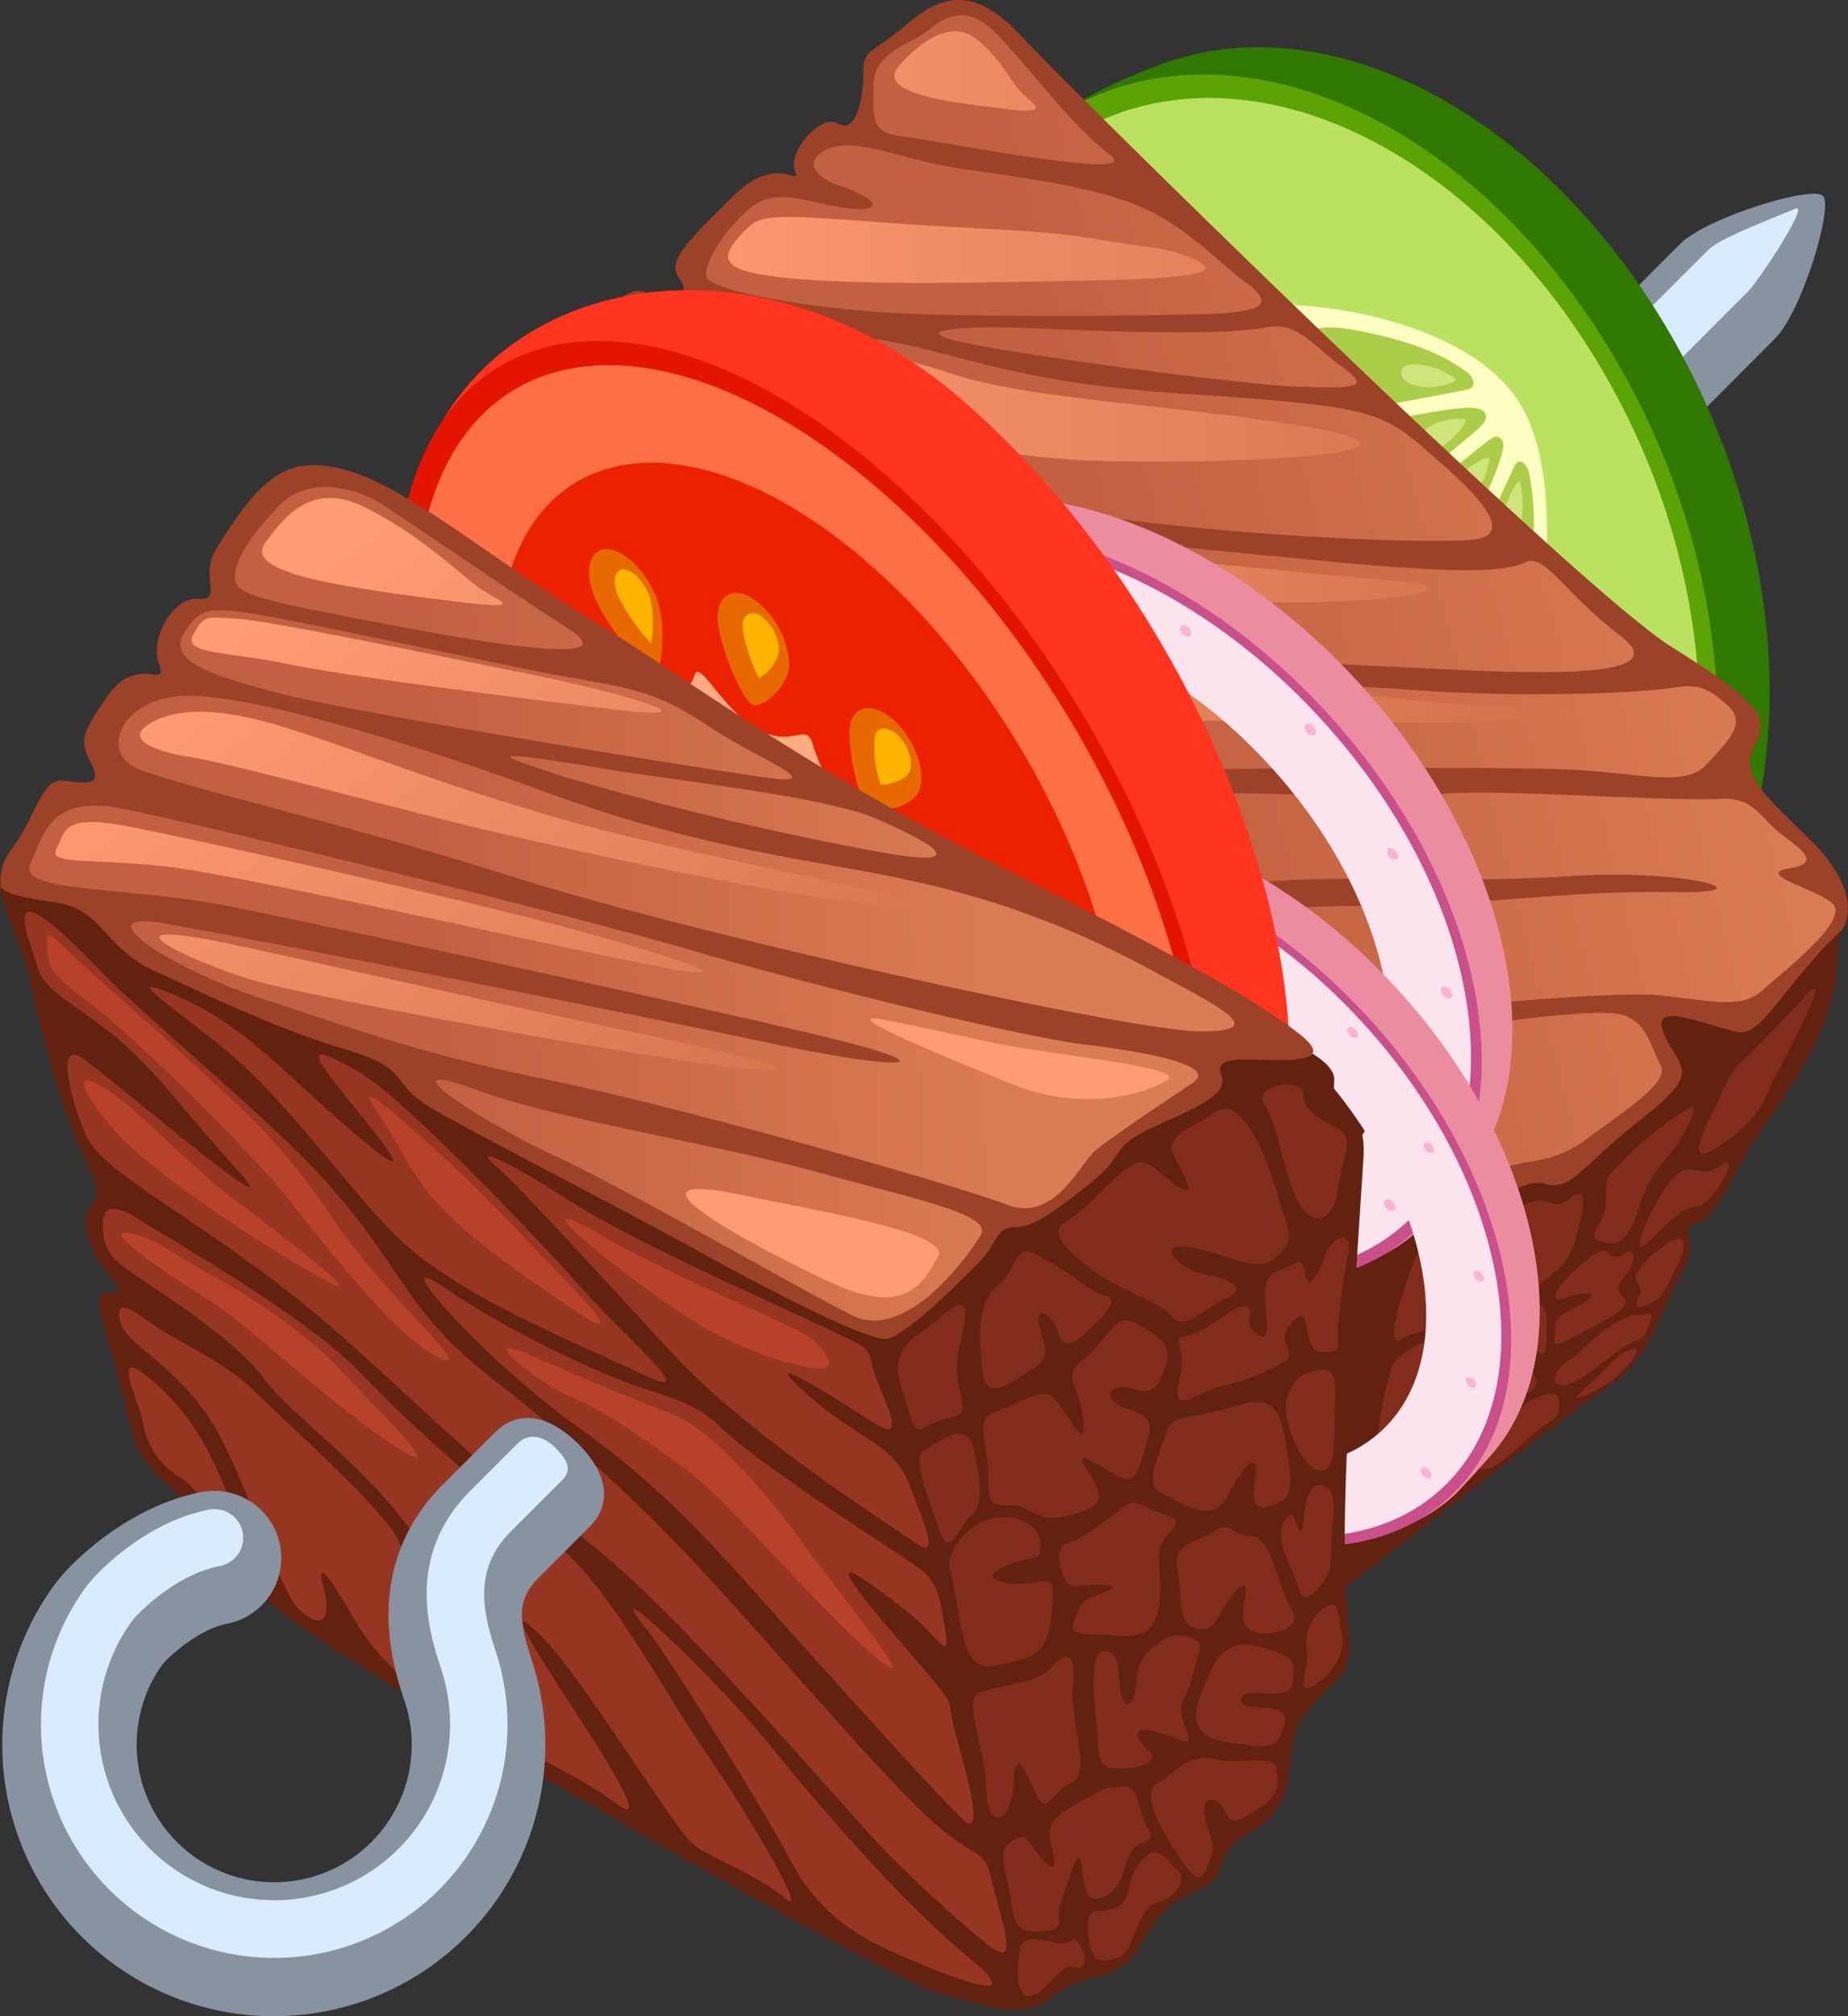 <svg xmlns="http://www.w3.org/2000/svg" xmlns:xlink="http://www.w3.org/1999/xlink" viewBox="0 0 170.92 186.39"><rect x="0" y="0" width="170.92" height="186.39" fill="#333333" stroke="none"/><defs><linearGradient id="linear-gradient" x1="160.3" y1="43.16" x2="103.81" y2="57.23" gradientUnits="userSpaceOnUse"><stop offset="0" stop-color="#db7d54"/><stop offset="1" stop-color="#c26142"/></linearGradient><linearGradient id="linear-gradient-2" x1="58.79" y1="35.11" x2="145.37" y2="35.11" gradientUnits="userSpaceOnUse"><stop offset="0" stop-color="#ff9b75"/><stop offset="1" stop-color="#d0714c"/></linearGradient><linearGradient id="linear-gradient-3" x1="94.64" y1="81.65" x2="40.11" y2="84.3" xlink:href="#linear-gradient"/><linearGradient id="linear-gradient-4" x1="25.5" y1="55.38" x2="69.76" y2="112.33" xlink:href="#linear-gradient-2"/></defs><g id="Layer_2" data-name="Layer 2"><g id="Layer_1-2" data-name="Layer 1"><path d="M168.6,18.11c-1-1-10.73,2-13.16,4.4L143.73,34.23,152.49,43,164.2,31.27C166.62,28.85,169.61,19.12,168.6,18.11Z" style="fill:#8892a1"/><path d="M166.06,19.29c-3.82,1.57-7.08,2.82-8.11,3.86L145.47,35.63l-.29.31L149,39.67l.27-.29L161.7,26.91C162.74,25.87,167.42,18.73,166.06,19.29Z" style="fill:#d9ebff"/><path d="M151.94,93.58c-5.12,4.32-13.05,8.85-19.48,8.57-12.53-.54-24.4-12-33.89-27.15-14.37-23-16-51.34-.87-64.07,2.52-2.13,7.5-4.27,10.43-5.25C122.74.79,141.31,9.75,153.29,28.9,167.65,51.89,167.05,80.85,151.94,93.58Z" style="fill:#307800"/><path d="M147.07,96.55c-15.18,12.79-39.19,4.43-53.63-18.67s-13.83-52.19,1.35-65S134,8.47,148.42,31.56,162.25,83.76,147.07,96.55Z" style="fill:#5ca306"/><path d="M145.9,94.67c-14.5,12.21-37.43,4.23-51.22-17.83S81.47,27,96,14.78s37.43-4.23,51.22,17.83S160.39,82.45,145.9,94.67Z" style="fill:#bae160"/><path d="M101,36.29c1.67-11.7,32.51-10.29,39.52.91S139,81.41,129.05,81.11,99.36,48,101,36.29Z" style="fill:#feffc2"/><path d="M137.06,39.3c.39-.44.44-.78.27-1.13s-.75-.48-1.51-.47c-2.34,0-10.41,1.76-12.27,2.19s.12,6.85.85,8.36,1.63.17,3.17-1.1C127.57,47.15,136.47,40,137.06,39.3ZM126.42,51.52c1,1.3,5.61,5.54,6.57,3.65s5-10.17,5.77-12.72c.25-.82.43-1.4.11-1.8s-.53-.35-1-.07c-.75.43-9.5,7.84-9.5,7.84C126.81,49.69,125.47,50.29,126.42,51.52Zm7.89,4.17c-.37,1,0,2,1.16,3s2.82,2.3,3.59,2.37,1.67-1.07,2.31-5.94.66-8.29.09-11.15c-.11-1-.93-1.85-1.39-.87S134.68,54.68,134.31,55.69ZM121.5,36c.43,1.56,1.1,2.31,2,2.24s11.15-2,12.19-2.22.54-1.35-.26-1.79c-2.15-1.55-5-2.66-9.15-3.53s-5.41-.26-5.61.6S121.07,34.48,121.5,36Zm-16.58,5.3c1.73,2.61,8.86,11.19,10.53,13.15s4.75-2.07,5.28-3.32-1.07-1.87-3.1-3.24c0,0-11.57-8-12.48-8.44-.6-.3-.87-.27-1,0S104.36,40.49,104.92,41.34ZM114.31,55c-.75-1-9.58-11.94-10.49-13.06s-1.35-.23-1.07.8C103.23,45.54,104.5,49,107,54s3.77,6.15,4.52,6.12,2-1.28,2.75-2.2A2.16,2.16,0,0,0,114.31,55Zm7.26-7c.18-1.49-.19-7.87-2.23-8.4s-10.84-2.73-13.2-2.88c-.77-.05-1.31-.09-1.35.39s.13.68.68,1.15c.86.73,12.49,8.45,12.49,8.45C120,48.06,121.39,49.4,121.57,48ZM120,35.8a15.81,15.81,0,0,0-.95-4.7c-.52-.89-2-1.56-5.89-.91s-6.34,1.61-7.94,3.06a1,1,0,0,0,.4,1.8c1.13.25,12.15,2.77,13.13,2.9S120.12,37.35,120,35.8Zm5.17,40.62c-.62-1.35-6.68-14.54-7.29-15.7s-1.41-1.42-2.42-.86-2.43,1.48-2.7,2.3.29,2.65,3.55,6.93,5.68,6.8,7.85,8.25C124.9,78,125.72,77.65,125.16,76.42Zm7.52,1.28c1.7-1.28,3.28-3.62,5.08-7.69s1.72-5.88,1.16-6.73a11.64,11.64,0,0,0-3.54-2.56c-1.22-.66-1.95-.46-2.16.66s-1.73,14-1.88,15.31S132.14,78.28,132.68,77.7Zm-5.13-2c-.09-1.16-2.85-16.39-2.85-16.39-.47-2.66-.51-4.61-1.65-4.44s-5.51,2.25-4.43,4.7,5.77,13,7.35,15.78c.51.88.86,1.5,1.24,1.43S127.61,76.5,127.55,75.75Zm4.53-15.55c.22-2.4-4.87-4.88-6.15-5.16s-.58,1.71-.11,4.36c0,0,2.54,15.23,2.86,16.4.2.76.42,1,.72,1.13s.55-.5.76-1.35C130.8,72.94,131.86,62.6,132.08,60.2Z" style="fill:#accd49"/><path d="M140.56,44.48c-.19-.11-1.19,1.52-1.5,3.11s-.07,2.4.37,2.66.91-.13,1.22-1.72A9.47,9.47,0,0,0,140.56,44.48Zm-2.81-2.12c-.16-.2-1.74.53-2.62,1.62s-.91,1.86-.56,2.31,1,.41,1.85-.68A6.23,6.23,0,0,0,137.75,42.36Zm-6.35-8.64c-1.41-.15-1.87.25-1.79.82s.66,1.08,2.06,1.23,3.05-.45,3-.69A6.48,6.48,0,0,0,131.4,33.72Zm4.15,5.12c-.11-.23-1.92-.17-3.08.46s-1.39,1.3-1.13,1.83.91.73,2.07.09S135.66,39.07,135.55,38.84Zm-29,7.91c-.91-1.69-2.55-3.48-2.71-3.37a11.6,11.6,0,0,0,1.39,4.23c.92,1.69,1.55,2.13,1.92,1.89S107.48,48.44,106.57,46.75Zm5.08-12.91c-.13-.59-.76-1.05-2.17-1s-3,.9-2.94,1.16A6,6,0,0,0,110,35C111.36,34.91,111.78,34.42,111.65,33.84Zm-3,11c1.32,1.21,2,1.3,2.18.85s-.12-1.25-1.44-2.46-3.24-2.1-3.33-1.9A11.13,11.13,0,0,0,108.61,44.89Zm3.65-4.29c.08-.54-.4-1.25-1.85-2s-3.36-1-3.39-.72a9.22,9.22,0,0,0,3.12,2.66C111.58,41.28,112.19,41.13,112.26,40.6Zm22.12,32.08c.48-1.55.3-2.39-.14-2.71s-1,0-1.45,1.54a9,9,0,0,0-.27,4C132.71,75.7,133.91,74.22,134.38,72.68ZM130,69.86c-.17-1.83-.61-2.58-1.07-2.66s-.77.53-.6,2.37a11.27,11.27,0,0,0,1.21,4.26C129.7,73.87,130.12,71.69,130,69.86Zm-4.17-.28c-.58-1.83-1.14-2.44-1.57-2.35s-.56.84,0,2.67a11.54,11.54,0,0,0,2.08,3.95A10.46,10.46,0,0,0,125.79,69.58Zm-3.7,2C121,70,120.33,69.73,120,70.06s-.15,1.17,1,2.7,2.89,3,3,2.85A11.91,11.91,0,0,0,122.09,71.58Z" style="fill:#d0e47c"/><path d="M32.21,61.43c3.31-5.88,8.67-16,11-15.66s1.34-1.34,2.34-3.34a46.06,46.06,0,0,1,7-9.66c7-7.4,111,41,115,45s3.69,6.91,2.84,8.29.16,3.37-1.51,8-4.67,8.33-7,12-3,6.33-5,7,.67,1.33-1.33,4.67-2.67,7.66-6.67,10.33-23,17.67-27,20.67-7.33,5-14,1-47.33-38.34-54.33-43.34-18.67-31.33-20.34-35S29.21,66.77,32.21,61.43Z" style="fill:#63210f"/><path d="M167.55,77.77c-4-4-6.67-6-5.34-8.67s1.34-3.67-7.66-9.33-56-52-60-56.34S87.55-.9,84,2.14s-4.15,2.29-4.15,4.63-.67,5.66-2.33,4.66-4.67,2.67-4,4.34-1.67-1.67-5.67,2.33-6.33,6-5,7.67-1,2.33-3,1.33-4,2-7.33,5.67l-.24.27A5.79,5.79,0,0,0,53,35.78c2,4.65,41.84,36.65,51.51,45.32,9.09,8.15,25.36,24.68,30,28s5.68-.33,8.33.33,3.05-1.33,9-6,3.31-4.64,2-8,5.3,0,7.29,0,4.65-5.3,9.21-9.43C171.24,84.68,171.55,81.77,167.55,77.77Z" style="fill:#9c4229"/><path d="M83.73,12.66C87,13,106,16.89,102.65,14.31s-6.79-7.16-8.82-9.37-4.22-5.33-7.9-2.2c-1.71,1.45-5.14,2-5.14,5.14S80.42,12.29,83.73,12.66ZM81,28.83c7.53.55,25.91.37,30.87.19s6.07-.92,3.31-2.94-5.7-5.52-10.66-7.36-12.31-2.57-16.72-3.3-8.64-2.76-11.21-1.66c-1.92.83-2,2.39,1.29,3.49s4,2.39.55,2-6.43-2-8.82-.18-4.78,5.52-4.23,6.62S73.44,28.28,81,28.83Zm54.91,21.1c5.33-.36-.7-5.48-4.56-8.79s-5.88-3.67-22.42-4.78-21.13-4.22-29-5.14-16-1.92-19.3-2c-6.06-.18-.18,3.86-3.3,4.59s-3.68,1.11-.74,3.86,15.07,4.41,33.08,8.09S130.55,50.3,135.88,49.93ZM94.39,30.3c-5-.18-11.21.19-4.78,1.47s25.72,3.86,30.87,4,6.25,0,3.67-1.83-4-4.23-7-3.68C112.47,31.18,99.35,30.49,94.39,30.3Zm55.49,28.48c-5.14-3.85-7-7.71-8.82-6.8s-6.06,1.11-19.29-.18-24.5-2.33-35.22-3.87c-12.22-1.75-29.47-7.15-19-1.09,4.58,2.66,9.92,12.86,17.09,13s37.85,1.47,48.32,2S155,62.64,149.88,58.78Zm-44.29,12.5c10.11-.37,31.8-.37,38.59-.18s11.58,1.83,13.6-.37,3.86-3.86,2-5.52-2.75-2-5-1.65c-3.45.58-14.92.94-24.29.21s-26-.85-31.83-.67-15.73-1.56-11,1.75S95.49,71.65,105.59,71.28Zm63.77,12.13c-2-1.47-7-2.58-3.86-3.13s.92-1.84-.92-3.3-2.39-3.31-5.51-3.13c-4.77.28-21.41-1-26.19-.42s-20.3-.5-26.18,0-4.23,2.21-.55,5,3.67,3.85,10.65,3.12,17.46.18,28.3-.55,18.93,1.65,9.56,1.47-19.3,1.28-25.18,1.28-17.64-.18-15.8,2.76,6.62,8.45,9,7.9,25.73-2.94,30.88-2.39,7.53,1.29,9.55-.55S171.38,84.88,169.36,83.41ZM149.51,93.7c-3.46-.46-16.72,1.47-20,2.39s-4.41,1.84-2.2,4.22,9.19,8.64,11.58,7.72,4.77-.37,7.9-2.76,7.71-5.14,6.8-6.79S152.27,94.07,149.51,93.7Z" style="fill:url(#linear-gradient)"/><path d="M89.73,9.65c4.33.55,7.36,1.1,5.52-.37s-2.39-3.68-5-5.71-5.76,1-7.09,2.49C81.35,8.08,85.4,9.1,89.73,9.65ZM71,25.48c7.22,1.08,22.39.57,29.27.46,11.14-.18,12.8-.83,10.13-2s-3.87-.93-9.11-1.85-10.68-.82-20.16-1.56-10.77-.65-12,.55C66.51,23.66,66.49,24.81,71,25.48Zm50.92,14.17c-12.7-2.3-26.42-2.57-34.06-5.15S73.73,32,67.75,31.19s-9.94-2.12-8.75.46c.94,2,1.84,4.32,9.3,5.33s20.89,5.25,33.14,5.62S134.57,42,121.87,39.65Zm0,16c9-.19,14.17-1.38,6.53-2s-29.82-2.85-39.67-4.32-22.46-5-16.29-.37c2.25,1.67,4,4.32,10.4,5.16S112.85,55.85,121.87,55.67Zm7.52,8.93c-9.8-1.07-27.27-.81-32.61-.53-6.77.36-8.91-.18-5.17,1.6s5.17,2,12.66,1.25,26.37.35,37.06-.36S139.19,65.67,129.39,64.6Z" style="fill:url(#linear-gradient-2)"/><path d="M167,92.05c-1.3,1.38-4.43,4.83-5.64,5.84s-1.41,1.81-2.82,4.63-2.21,5-.2,3.83,4.23-3,5-5S170.19,88.63,167,92.05Zm-7.85,15.71c-2.15,1.5-2.62-.81-4.44,1.21s-4.22,7.65-2.41,6,3-3.22,4.63-3.42S161.13,106.35,159.12,107.76Zm-11.08,7c1.61.6,2.62-.2,3.62-3.43s2.82-4.43,3.63-5.84,2.42-4.23.2-2.61a30.91,30.91,0,0,0-5,4c-1.21,1.41-2.22,1.62-2,3.83S146.43,114.2,148,114.81Zm-11.48,6.64c2.62-.8,2-4,4.23-4.43s-.4,3.23,1.21,2,3-2,3.62-4.23,1.61-5.64-.6-3.83c-1.44,1.18-1.81-.6-3.83.4a9.9,9.9,0,0,0-5,5.24C135,119.44,133.94,122.26,136.56,121.45Zm8.38-1.49c2.35-.69,3.12-.32.87.88s-1.83,1.1-2,2.34-.23,1.51,1.79.41,5.47-2.62,4.6-3.49-.6-1.24.18-2.25,1.06-2.62-.23-1.88c-1.9,1.08-.82-1.52-3.35.5S142.6,120.65,144.94,120Zm9.37-5a8.84,8.84,0,0,0-2.75,2.48c-1,1.15.69,1.33-.05,2.57s.55.92,1.52.32,1.19-1.74,2-3.12S156.24,113.62,154.31,114.91ZM152,121.52c-.74.19-.74-.23-1.93.42-2.86,1.54-3.22,2.66-5.06,3.86s-1.56,3,.46,2,3.91-2.9,5.06-3.49,1.47-.37,1.93-1.66S152.75,121.34,152,121.52Zm-1.57,3.4c-1.06.46-1.74,1.52-2.84,2.53s-2.81,2.25-1.06,1.61a12,12,0,0,0,3.77-2.53C150.82,126,152.38,124.1,150.45,124.92Zm-9.69-.18c1.56-.32,2.16,1.38,2.25-.55s.19-3.86-.82-3.49c-3,1.08-4.5,2.25-6.39,2.89s-2.43,3.45-1,3.12,2.76-.55,1.42.47a4.88,4.88,0,0,0-1.83,2.52c-.51,1,1.24,1.38,2.71.51s5.33-1.11,5-2.58S139.2,125.06,140.76,124.74Zm2.21,4.18a5.06,5.06,0,0,0-2.9,2c-.82.87-1.88,1.7-1.47.73s-.23-.83-1.1-.37,0,1.84-.69,3.31.55,1.65,2.07.51,2.94-2.62,3.72-3.13,1.61-1.1,1.61-1.7C144.21,129.18,144.25,128.74,143,128.92Zm-11.26,3.22c-2,.59-3.76,3-4.82,5.64s-.09,4.14,1.33,3.91,1.56-1.47,2.39-3.49,1.56-1.33,1,.18,1.1.83,2.3,0,2-1.2,1.56-2.16a5.75,5.75,0,0,1,.32-3.63C136.44,131,133.73,131.54,131.71,132.14Zm-.91-1c1.33-.66,1.83-.5,2.25-2.16s-.63-3.28-.08-4.42c.91-1.92-3.67.25-4.25,1.83a44.58,44.58,0,0,0-1.42,7.42C127.13,135.52,129.47,131.85,130.8,131.18Zm-1.25-7.33c1.75-1,4.41-.83,4.08-2.25s-1.08-6.25.09-5,2-1.83,2-1.83c.5-1.34,2.08-2.17.58-2.17-1.93,0-3.5.25-4.75,2.5S127.8,124.85,129.55,123.85Z" style="fill:#822d1c"/><path d="M51.87,45.47c3.89.91,11,2.51,8.23,0s-5.1-4.29-6.63-6.18c-3-3.65-3.66-.91-5.49,2.06S48,44.55,51.87,45.47ZM74.73,59C70.85,55.3,66,49.81,63.53,50s-15-3.47-19-2.52c-4.8,1.15-2.74,4.58.46,6.64s8,6.17,12.8,8.23,9.84,3,18.52,3.2S78.62,62.61,74.73,59ZM95.31,76.79C89.59,72.45,88.45,69,83.88,69c-6.18,0-21.72-3.89-14.63.68s16.46,8.69,22.4,10.06S101,81.14,95.31,76.79Zm10.06,8.92c-3.89-3.66-4.57-2.52-11.2-3.2s5.94,5.48,15.32,8.91S110,90.06,105.37,85.71Z" style="fill:#7a2617"/><path d="M78.7,50.8c-2.92,2.67-6,5.51-6.9,9.56C69.49,71.23,75.63,86.58,86.69,98.7c15.18,16.62,33.89,24.74,44.66,14.91.67-.61,3.61-3.88,4.17-4.58,8.42-10.51,4.38-30.33-9.85-45.92C110.49,46.49,89.46,41,78.7,50.8Zm51.1,56c-9.25,8.44-27.32,3.7-40.37-10.59S73.31,63.48,82.56,55s24.77-1.33,37.81,13S139.05,98.33,129.8,106.78Z" style="fill:#eb8ca1"/><path d="M75.82,53.68c-10.76,9.82-7.18,31.27,8,47.89s36.21,22.14,47,12.31,7.18-31.27-8-47.89S86.58,43.85,75.82,53.68Zm51.11,56c-9.25,8.45-27.33,3.71-40.37-10.58S70.43,66.35,79.68,57.91,107,54.2,120.06,68.49,136.18,101.21,126.93,109.65Z" style="fill:#c9508a"/><path d="M76.6,54.53c-10.45,9.55-7,30.38,7.77,46.54s35.18,21.5,45.64,12,7-30.37-7.77-46.53S87.06,45,76.6,54.53ZM124,107.25c-8,7.34-24,3-35.65-9.81S73.77,68.38,81.81,61s24-2.94,35.66,9.82S132.05,99.91,124,107.25Z" style="fill:#fce4ee"/><path d="M133.27,91.63a.92.92,0,0,0,.61.67.32.32,0,0,0,.43-.39.89.89,0,0,0-.61-.67A.32.32,0,0,0,133.27,91.63ZM77.65,55.68c-.17.15-.11.49.13.75s.56.35.73.19.11-.49-.12-.75S77.82,55.53,77.65,55.68Zm50.45,55.26c-.17.15-.11.49.13.75s.56.34.73.19.11-.49-.12-.75S128.27,110.78,128.1,110.94ZM108,114.73a.88.88,0,0,0,.6.66A.32.32,0,0,0,109,115a.89.89,0,0,0-.6-.67A.32.32,0,0,0,108,114.73ZM72.3,75.65a.89.89,0,0,0,.61.67c.29.07.48-.1.43-.39a.9.9,0,0,0-.61-.67A.32.32,0,0,0,72.3,75.65ZM97.6,52.56a.92.92,0,0,0,.61.67.33.33,0,0,0,.43-.4.89.89,0,0,0-.61-.66A.32.32,0,0,0,97.6,52.56ZM85,99.64c-.17.15-.11.49.12.75s.57.34.74.19.11-.49-.12-.75S85.16,99.48,85,99.64ZM120.76,67c-.17.15-.11.49.13.75s.56.34.73.19.11-.49-.12-.75S120.93,66.83,120.76,67ZM96.44,108.92a.78.78,0,0,0,.4.75c.28.18.56.12.62-.12a.79.79,0,0,0-.4-.75C96.78,108.63,96.5,108.68,96.44,108.92ZM78.24,88.55a.75.75,0,0,0-.71-.45c-.24,0-.31.32-.16.61a.8.8,0,0,0,.72.45C78.33,89.11,78.4,88.84,78.24,88.55ZM128.52,78.4c-.24,0-.31.32-.15.61a.77.77,0,0,0,.72.45c.24,0,.31-.32.15-.61A.78.78,0,0,0,128.52,78.4Zm4,23.66a.8.8,0,0,0,.4.75c.28.18.56.13.62-.11a.8.8,0,0,0-.4-.76C132.84,101.77,132.57,101.82,132.5,102.06ZM73.71,64.75c-.28-.18-.56-.13-.62.11a.78.78,0,0,0,.4.75c.28.18.56.13.62-.11A.78.78,0,0,0,73.71,64.75Zm36.46-6.11a.78.78,0,0,0-.4-.75c-.28-.18-.55-.12-.61.12a.78.78,0,0,0,.39.75C109.83,58.93,110.11,58.88,110.17,58.64Zm9.36,55.76c-.24,0-.3.32-.15.62a.77.77,0,0,0,.72.44c.24,0,.31-.32.15-.61A.8.8,0,0,0,119.53,114.4ZM87.23,52.54a.76.76,0,0,0-.72-.44c-.24,0-.3.32-.15.61a.8.8,0,0,0,.72.45C87.32,53.11,87.39,52.84,87.23,52.54Z" style="fill:#fcb3d1"/><path d="M85.75,80.06c-2.7,2.46-5.58,5.1-6.38,8.85-2.14,10.06,3.55,24.28,13.79,35.5,14,15.39,31.38,22.91,41.35,13.81.62-.57,3.34-3.59,3.86-4.24,7.8-9.74,4.06-28.09-9.12-42.53C115.2,76.06,95.72,71,85.75,80.06Zm47.33,51.83c-8.57,7.82-25.3,3.43-37.38-9.8S80.77,91.79,89.33,84s22.94-1.23,35,12S141.65,124.07,133.08,131.89Z" style="fill:#eb8ca1"/><path d="M83.09,82.72c-10,9.1-6.65,29,7.41,44.35S124,147.57,134,138.47s6.65-29-7.4-44.35S93.06,73.62,83.09,82.72Zm47.33,51.83c-8.57,7.82-25.31,3.44-37.39-9.8S78.1,94.46,86.67,86.63s25.3-3.43,37.38,9.8S139,126.73,130.42,134.55Z" style="fill:#c9508a"/><path d="M83.82,83.51c-9.69,8.84-6.47,28.13,7.19,43.09s32.57,19.92,42.26,11.08,6.46-28.14-7.2-43.09S93.5,74.67,83.82,83.51Zm43.89,48.82c-7.45,6.8-22.23,2.73-33-9.09s-13.5-26.91-6.06-33.71,22.23-2.73,33,9.09S135.16,125.53,127.71,132.33Z" style="fill:#fce4ee"/><path d="M136.29,117.86a.84.84,0,0,0,.56.62c.27.07.45-.09.4-.36a.84.84,0,0,0-.56-.62C136.42,117.43,136.24,117.59,136.29,117.86ZM84.79,84.57c-.16.15-.11.46.11.7s.53.32.68.18.11-.46-.11-.7S84.94,84.43,84.79,84.57Zm46.71,51.17c-.16.14-.1.45.12.7s.52.32.68.17.1-.45-.12-.69S131.66,135.6,131.5,135.74Zm-18.63,3.51a.82.82,0,0,0,.56.62.3.3,0,0,0,.4-.37.83.83,0,0,0-.56-.61C113,138.82,112.82,139,112.87,139.25Zm-33-36.18a.85.85,0,0,0,.57.62.3.3,0,0,0,.39-.37.82.82,0,0,0-.56-.62A.31.31,0,0,0,79.83,103.07Zm23.42-21.39a.85.85,0,0,0,.57.62.3.3,0,0,0,.4-.36.85.85,0,0,0-.57-.62A.3.3,0,0,0,103.25,81.68Zm-11.67,43.6c-.16.14-.1.45.12.69s.52.32.68.18.1-.45-.12-.69S91.74,125.13,91.58,125.28ZM124.71,95c-.16.15-.11.46.11.7s.53.32.68.18.11-.46-.11-.7S124.86,94.89,124.71,95Zm-22.52,38.84a.73.73,0,0,0,.36.7c.26.16.52.11.57-.11a.72.72,0,0,0-.36-.69C102.5,133.6,102.24,133.65,102.19,133.87ZM85.33,115a.72.72,0,0,0-.66-.42c-.22,0-.29.3-.14.57a.72.72,0,0,0,.66.42C85.41,115.53,85.48,115.28,85.33,115Zm46.56-9.4c-.22,0-.28.3-.14.57a.73.73,0,0,0,.66.42c.23,0,.29-.3.15-.58A.74.74,0,0,0,131.89,105.61Zm3.69,21.91a.72.72,0,0,0,.37.7c.26.16.51.11.57-.11a.73.73,0,0,0-.37-.69C135.89,127.25,135.63,127.3,135.58,127.52ZM81.13,93c-.26-.17-.51-.11-.56.11a.72.72,0,0,0,.36.69c.26.16.52.12.57-.11A.71.71,0,0,0,81.13,93Zm33.77-5.66a.73.73,0,0,0-.37-.69c-.26-.16-.52-.11-.57.11a.71.71,0,0,0,.37.69C114.59,87.58,114.84,87.53,114.9,87.31ZM123.57,139c-.22,0-.29.29-.14.57a.71.71,0,0,0,.66.41c.22,0,.29-.3.14-.57A.71.71,0,0,0,123.57,139ZM93.66,81.67a.72.72,0,0,0-.67-.41c-.22,0-.28.29-.14.56a.72.72,0,0,0,.66.42C93.74,82.19,93.8,81.94,93.66,81.67Z" style="fill:#fcb3d1"/><path d="M38.09,46.51c3.95-20.31,30.45-27.3,51-9.45s33.44,48.74,29.49,69.05c-.86,2-6.26,7-6.8,6.57C91.1,95.22,59.83,65.35,38.09,46.51Z" style="fill:#ff3520"/><path d="M37.26,48.16c4-20.31,23.83-22.32,44.42-4.47s34.08,48.78,30.14,69.09Z" style="fill:#e31400"/><path d="M39.09,49.63c3.76-19.37,22.72-21.28,42.35-4.26s32.5,46.51,28.74,65.88Z" style="fill:#fd6f47"/><path d="M46.52,55.45c3-15.45,18.12-17,33.77-3.4s25.9,37.07,22.9,52.51Z" style="fill:#eb2100"/><path d="M73,61.53a8,8,0,0,0-3.19-6.07c-1.83-1.27-3.37-.61-3.43,1.48s2,7.36,3.13,8.17C70.26,65.68,72.89,63.62,73,61.53ZM85,73.11c.65-1.58-.22-4.33-1.94-6.15s-3.65-2-4.3-.43.52,6.93,1.29,7.74C81.11,75.44,84.3,74.69,85,73.11Zm9.31,10.76c-1.14-2.34-3.28-4-4.78-3.61s-2.68,4.16-2.17,5.19C88,87,92.1,89.07,93.6,88.73S95.4,86.21,94.26,83.87ZM60.73,55.29c-.95-2.47-3-4.5-4.6-4.52S54,52.71,55,55.19s4.53,7,5.56,7C61.23,62.21,61.67,57.77,60.73,55.29Z" style="fill:#e86900"/><path d="M84.15,71.28a2.27,2.27,0,0,0,0-1.4,4,4,0,0,0-1-1.79,2.16,2.16,0,0,0-1.27-.73.86.86,0,0,0-.94.57,10.25,10.25,0,0,0,.41,4.25l.09.36C82.39,72.56,83.83,72.06,84.15,71.28ZM72.06,60.19a2.89,2.89,0,0,0-.1-.85A4.19,4.19,0,0,0,70.44,57a1.23,1.23,0,0,0-1.18-.25,1.12,1.12,0,0,0-.57,1.08,5.87,5.87,0,0,0,.23,1.43h0a18.61,18.61,0,0,0,1.26,3.44A3.86,3.86,0,0,0,72.06,60.19ZM94,84.64a3.53,3.53,0,0,0-.26-.7c-.57-1.18-1.69-2-2.49-1.82s-1.38,1.8-1.6,2.88c1,.73,3,1.6,3.7,1.43S94.21,85.57,94,84.64ZM60.05,55.05a5.1,5.1,0,0,0-1.11-1.72,2.05,2.05,0,0,0-1.27-.68c-.68,0-1,.76-.71,1.85h0a3.6,3.6,0,0,0,.16.5,19.05,19.05,0,0,0,3.1,4.48,11,11,0,0,0-.07-4.11Z" style="fill:#ffb500"/><path d="M85.44,87.8c-.91-1.84-2.2-4.54-1.59-6.65s-1.79-2.37-4.37-5a18.39,18.39,0,0,1-4.32-7.4c-.64-2-1.71.34-4.9-1.21s-5.5-6.59-6-5.18a3.31,3.31,0,0,1-4.71,2c-2.67-1.09-.13,1.72,2.51,4L83.2,86.67C85,88.19,86.33,89.59,85.44,87.8Z" style="fill:#ffab82"/><path d="M84.89,85.88c19.15,5.15,38.85,10,38.51,14s3.06,1.8,2.7,7.23-2,29.77-1.7,37.77,1,8.66-1,10.66-3.66,3.34-4,6.34,0,5.33-4,7.66-1,3.67-5,5.34-4.33,5-6.33,6.66-4.33,1-6.67,3-5,1.34-10.66-.33-49.34-27-58.67-33.67-8.33-9.33-12.33-13-3.34-5-5-11-2.34-7-.34-7-1.33-1.66-2.33-5.33,2.33-2,0-6.67-4-11-5.33-17-4.34-8.33-1.67-12S57.82,78.6,84.89,85.88Z" style="fill:#63210f"/><path d="M118.4,98c3.44,0,3.93-.74,1.72-2.46l0,0c-5.26-4.11-16.22-9.63-28.69-16-17.66-9-28.66-17.34-36.33-22C43.18,50.31,35.87,43.22,29.24,43c-3.8-.13-6.06,2.63-9.27,7.78-1.51,2.43.69,4.8-1.6,4.57S13.8,59,14.71,61.4s-2-.89-4.64,2.78S7.4,68.51,8.4,70.51s0,2-2.33,1.67-2.33,2.67-5,6.33a4.79,4.79,0,0,0-1,3.54c.88.79,2.78,1,5.33,1.42,4.17.74,4.17,4.18,9.09,6.39S25.27,95,31.9,97s3.69,3,8.36,5.66S58,112,64.59,115.66,80.31,124,82,123.77s6.39-4.91,8.36-6.88,1.72-3.44,3.44-3.44,3.44-1.23,6.88-3.93,2-3.44,5.65-5.16,7.37-3,6.63-4.92S115,98,118.4,98Z" style="fill:#9c4229"/><path d="M34.73,57.51c12.74,2.46,22.91,3.85,17.83.61S37.07,47.72,35.22,46.56,29,43.79,26,46.56c0,0-3.7,3.7-4.16,6S22,55.06,34.73,57.51ZM26,64.13c7.17,1.85,36.3,6.48,43.93,7.63s.46-1.39-4.39-4.62-6.94-3.47-13.41-4.62-26.71-5.69-30.29-6c-2.54-.24-3.47-.24-4.85,2.08S18.81,62.28,26,64.13ZM106.32,89.6a81.74,81.74,0,0,0-21.25-8c-8.5-2-19.25-2.75-34.25-8.25s-29.25-9.46-34.25-9c-5.5.5-7,5-4.25,6.5s18.75,5,35.25,10.25,57,14.25,63.5,14.25S112.82,93.1,106.32,89.6Zm-54-17.75a289.66,289.66,0,0,0,29.5,7c8.75,1.5,3.75-1.25-1-3.25S61.34,72,56.07,71.1C42.57,68.85,47.07,70.1,52.32,71.85ZM100.57,96.6c-6.25-.75-25.5-5.5-37.5-9s-49-12.52-52.75-13c-5.75-.75-6.25,2.5-7.5,5.25s8.75,2,18.75,4,48,10.25,56.75,12.5,5.5,2.75-7.5,0-48.25-9.75-55.75-11,.75,4.25,9.25,7,14.25,5,26.5,7.5,37.75,9.75,42.25,11.5,6.75-3.75,8.25-5,6.75-4.75,9-6.25S106.82,97.35,100.57,96.6Zm-25,11.75c-9-2.5-24.2-4.9-31.25-7.5-9.5-3.5,0,2.75,7,6s22.5,12.25,27.5,14.75,10.75-5.5,11.89-7.43S84.57,110.85,75.57,108.35Z" style="fill:url(#linear-gradient-3)"/><path d="M100.73,117.18c3,2.34,6.34,3,7.67,4.5s3-.83,5-1.66.5-1.84-1.83-2.17-5.17-3.17-1.34-2.5,6,2.5,7.84.83,1.16-2,.16-5.5-3.33-9.66-5.83-7.83c-1.75,1.28-4.83,2-3.83,4s2.33,4.17.16,2.67-2.66-2.84-4.5-1.5-4,4-5.5,4.83S97.73,114.85,100.73,117.18ZM119.57,110c1.16,3.16,3.5,3.83,4.16,0s1.5-4.84,0-5.67-3.16-1.5-3.16-3.17-4.67-.83-3.67.84C118.24,104.24,118.4,106.85,119.57,110ZM95.4,126.6c1.17-.67,1.67-1.17.83-3.67s1.17-1.5,1.67.34,1.83.5,2.83-.34,3-2.83,1.5-3.16-2.94-2.06-6.5-3.84c-2-1-1.5,1.34-3.5,3s-1.66,5-1.33,8S94.23,127.27,95.4,126.6Zm-6.67,1.75c-.66-2.83.28-4.34.5-6.33.34-3-1.66-.5-4.5,1.5s-1.33,4.5-.66,7,.83,1.5,2.83.83S89.4,131.18,88.73,128.35ZM89.9,140c1.17-.84.67-3.5.17-6s-2.48-1.3-4.67.16c-1,.67.5,4.5,1.5,7.34S88.73,140.85,89.9,140Zm6.83-11.17c-1.33,0-2.58,1-4.66,1.67s-.67,2.83-.67,5.83.33,2.83,2.17,2.83,2.33,1.67,5,1,4-1.16,2.33-3.66-.5-1.84,1.67-.5,2.5.83,3.33-2,.5-3-1.83-3.84-1.34-2.33.5-1.83,2.33.5,3.16-1.83-.66-3-2.66-4.17-2.67,1.67-4.84,3.33-.33,2.34,0,5.84S98.07,128.85,96.73,128.85ZM93.4,153.68c2.17-.5,3.5-.83,3.83-4.33s.34-3.33-2-3-5.16-.5-2-1.67,3-.17,3-2-2.66-3-5-2.16c-1.66.59-3.83,2.83-3.33,4.66s.84,5.83,1.67,7.5S91.23,154.18,93.4,153.68ZM122.57,116c-.5,1.5-1.5,3.5-1.84,1.83s-.5-1.17-2.16-.5-1.67,1.5-1.5,3.5.33,3.5-1,2.33.33-2-.84-2.33-3.14,2.19-5.5,2.67c-1.66.33.17.66-.66,4.16s2,.84,3.83.5a19.81,19.81,0,0,0,5.67-2.16c1.83-1-1-1.84,1-3.84s.66,2.84,2.66,2.84,1.5-.5,1.5-2.17a67.61,67.61,0,0,1,1-7.17C125.07,113.51,123.07,114.52,122.57,116Zm-8.34,14c-3.5,1.16-5.83.66-6.33,2.33-.7,2.32-2.17,4.83-.5,5.67s4.67,3,6,.5,3.17-5,2.67-1.67,1,2.67,2.33,2,1-2.5.5-5.5S117.73,128.85,114.23,130Zm7.17,5.66c1.17.67,2,.34,2-3.16s.67-6.17-1.33-5.84-2.17.83-2.84,2C118.13,130.61,120.23,135,121.4,135.68Zm-14.17,4.17c-1.83-.67-2.16-1.33-3.33-.5-.87.62-3.67,3-5.17,3.33s-.5,4.17.67,4,5-.33,2.83.5-2.16.83-2.83,2.5.5,1.33,3.17,1.5,4.33.17,4.66-3-.66-4.66.67-6.16S109.07,140.52,107.23,139.85Zm8.5,2.17c-1.83,0-2-1.5-3.33-.5s-4,1-3.5,3.5-.16,5,1.67,5.5,1.83-.84,3-2.5,2-2.17,1.5.16.66,2.84,1.83,2.84,3.67-.51,2.5-2.34S117.57,142,115.73,142Zm6.17,4.83c1.67-1.83,1-2.67,1.33-5.67s0-3.5-1-3.83-1.49,1.16-1.66,3.33-1-.66-1-.66c-1.67.66-1.17,3-.17,5S120.23,148.68,121.9,146.85ZM93.73,165c.17-3.34.84-1.84,2,.66s1.34,0,3.34-.83-.17-5.83.16-9-.66-3.17-2-1.67-3.78,1.37-6.66,2.34c-1.5.5.5,5,.66,9S93.57,168.35,93.73,165Zm16.67-13.5a3,3,0,0,0-2.67,0c-1.61,1.2-2.49,1.66-2.66,4.16s-1.33,2.5-1.5.17-.33-3.17-1.5-3.17-1,3.33-.67,6.5,0,4.34,2,4.34,4-.67,2.83-1.67-1.83-2.5,1-1.67,3.17,1.67,2.34-.66,0-1.84.66-4.34S111.4,151.85,110.4,151.52Zm5.83.66a3.35,3.35,0,0,0-4.16,2.17c-.84,1.83-2,4-1.17,5.33s2.17,1.34,4.67,1.67,2.66-.34,3.16-1.67-.5-1.83-2.5-1.83-2-1.5.17-1.33,3.17,0,3.17-1.17S120.57,153.18,116.23,152.18Zm6.5-3.66a3.9,3.9,0,0,0-1.83,4.16c.17,1.67-1.33,4.5.83,3s2.67-3.33,2.34-4.83S123.9,147.85,122.73,148.52Zm-10.16,14.16c-2.67-.67-3.67,1.17-5.5,2.17s.83,5.16,2.33,7.33,1.84,1.5,2.5-.17-.16-2.33-.5-4.16,1.17-1.84,1.84-.5.83,1.33,3,0,2-2.5,1.83-3.84S114.35,163.13,112.57,162.68ZM96.74,178.51c2-.16.66-.83,1.5-3s1.5-5.33,1.83-2.83.5,3.5,2.33,2.5,1.5-3.83,2.67-4.5,1.83-.5,1-1.83-.67-3.67-2-3.67c-1.86,0-2,.17-4.67,1.67s-2.5,2.17-2,4.5-.83.83-1.83-.5-.84-1.33-2.17-.5-.16,3,.17,5.66S94.74,178.68,96.74,178.51Zm9.66-7.16c-1.47.73-1.83,2.5-2.16,3.83s-1.67,1.33-2.84,1.5-.83,2.83-.33,3.83.83.84,2.33.5,1.67-4.66,3.67-5.16,2.66-2.33,1.83-3S107.4,170.85,106.4,171.35Zm-8.33,8.33c-1.15-.19-3.34-1-3.67.33s-.66,4.5.84,4.5,2.66-3,4-2.66,1.33-.83.66-2S99.07,179.85,98.07,179.68Z" style="fill:#822d1c"/><path d="M45.9,107.85c2.34,2,10,10.5,16.67,17.66s20,15.67,22.17,17.17.83-1.67-.67-5.5-4.67-4-9.67-8.5,3.5,1,6.67,3,.09-3.32-.33-5.17c-.5-2.16-.5-1.83-3.5-3.33S58.84,115,52.67,111,43.57,105.85,45.9,107.85ZM22.13,98.16c4.81,4.26,10.94,12.69,14.61,16.19C42.61,120,53.2,124.05,59.31,127s-1.48-3.33-5.37-7.76-16.47-17.59-20.52-20C26.2,95,30.27,99.09,34.89,105s-2.77-.74-6.65-4.26-7-6.66-12.39-8.88S17.33,93.91,22.13,98.16Zm62.33,46.42c-2.4-1.66-14.52-9.34-17.94-12.76-1.85-1.85-4.25-2.59-7.77-3.7a92.92,92.92,0,0,1-17.94-9.25c-5.36-3.69,4.07,7,12.76,13.14S67.82,145,74.29,152.17s12,13.31,14.61,15.9,0-5.55-.74-8.69.92-.74-6.29-9.25-1.11-3.51,1.85-1.29,4.25,5.18,3.7,1.85S86.86,146.25,84.46,144.58Zm7.4,29.78c-.93-3.88-.93-1.85-5.55-5.92s-15.54-17-21.27-23.12a161,161,0,0,0-19.6-17.94c-8.51-6.66-8-10.37-16.28-19.23-4.38-4.72-16.62-15-19.6-18.13-8.32-8.69-7.77-5.73-6.66-2.4s.55,3,5.73,6.66,7.59,7.58,13.32,13.87S10.85,100.2,7.89,98s-1.29,3.7,0,6.84,7.77,6.29,17.39,13.5,19.42,18.31,27,22.75,25.89,26.26,29.59,30a123.19,123.19,0,0,0,9.25,8.51C94.45,182.31,92.78,178.24,91.86,174.36Zm-40.5-31.63A148.22,148.22,0,0,1,33.42,127c-4.81-5.18-18.31-12.8-20.53-14.24-3.15-2-3.52-.74-3.33,1.3s1.48,2.77,3.33,4.07,8.69,5.54,11.46,9.24,10,8.51,14.24,15,5.74,16.83,7.59,18.13,7.21,3.51,10.91,6.29-3.15-7.4-5.18-10.55-5.73-8.87-1.85-5S62.27,169,64.12,170.48s5.91,2.77,8.5,5S68,165.85,65,161.6,56,146.06,51.36,142.73Zm38.09,38.1c-6.1-5-14-14.24-18.49-19.79s-16.28-16.83-11.1-10.35C62,153.37,71,167.89,73,171.77s4.81,6.66,10,8.88S95.56,185.83,89.45,180.83ZM36.37,141.62c-2.22-3.32-9.8-10-12.76-12.94s-7.39-4.63-10.35-6.85c-2.22-1.66-2.59-.92-2,.74s5.18,3.89,8.32,8.88,6.11,15.54,8.14,17.39,3,.92,2.22-2,.56-1.11,2.78,2.78a20.29,20.29,0,0,0,7,7.21c2.41,1.66,2.78.92,1.48-1.67S38.59,145,36.37,141.62Zm-23.3-14.79c-2.59-1.85-.18,2.77.19,4.81a7.06,7.06,0,0,0,3.51,5c2.22,1.48,3.51,5.36,5.55,7.77s-.93-6.11-2.78-9.62A21,21,0,0,0,13.07,126.83Z" style="fill:#963622"/><path d="M26.52,61.37c5.15,1.1,21.29,3.15,30.67,4.26s.34-1.59-7.94-3.25-24.19-5-27.33-5.18c-3-.18-3-.37-4.05,1.47S21.37,60.27,26.52,61.37Zm13.71-6c9.39,1.23,5.92.29,4.12-1s-5.7-5.12-10.83-7.58-7.71,1.76-8.94,3.32C22.41,52.86,30.85,54.15,40.23,55.38ZM52.93,76c-13-3.68-19.84-6.71-27-8.88S15.43,65.85,13.68,67s-.29,2.31,4,3,20,5.05,28.43,7,27.49,6.2,38,6.93S65.92,79.63,52.93,76Zm8.16,13.42c8.37,1.51,2-.79-8.44-3.61s-34.93-8.3-41-9.45S6.05,77,5.23,78.47s2.67.87,9.75,1.59S52.72,87.85,61.09,89.37ZM20,87c-11.11-2.17-2,2,3.39,3.61S60.58,98,69.24,98.82s-3.82-2-12-3.68S23.09,87.58,20,87Z" style="fill:url(#linear-gradient-4)"/><path d="M93,96.62c4.46.89,16.73,2.07,15,3.2s-7.52,3.19-14.48.37-17.11-7-11.28-5.83S89.2,95.87,93,96.62Z" style="fill:#ff9b75"/><path d="M68.89,110.53c6.25,1.33,19.18,3.39,17.86,5.65s-2.82,5.64-9.77,2.44S55.54,107.71,68.89,110.53Z" style="fill:#ff9b75"/><path d="M65.82,123.1c5.5,2.87,11.75,4.5,10.75,2.5s-2.25-2.38-6.88-4.5-10-4.54-13.37-6.5C45.07,108,60.32,120.22,65.82,123.1Zm-13.5-2.5c8,5.5-1-3.13-4.13-6.5a139.51,139.51,0,0,0-12.75-12c-2.75-2-.5.37,2.13,5.12S44.32,115.1,52.32,120.6Zm-23.38-2.88c7.38,4.25-4-4.37-7.5-7s-8.82-8.2-11.37-9.87c-4-2.63-2.13.62.62,3.75S21.57,113.47,28.94,117.72ZM18.82,99.22c-3.75-3.5-11.3-10-13.13-11.87-1.62-1.63-1.37-.88-1.25,1s1.75,2.62,5.88,6a190.31,190.31,0,0,1,15.12,15c2.38,2.75,10.38,13.75,14.88,16s-4.75-5.5-9.5-12.63S22.57,102.72,18.82,99.22Zm.25,18.38c-2.38-1.25-4.75-3.25-7.25-3.63s3.5,3.75,7.37,6.13,10.63,9.12,17,13.37-1.5-3.37-4.75-6.87S22.58,119.45,19.07,117.6Zm55,24.76c-4.91-6.59-9.26-10.66-11.92-11.64s-9.47-3.81-13.19-5.48c-5.33-2.38.84,2.67,3.93,3.93s7,4.07,10.66,6.74S75.71,148.68,80.76,153,78.94,149,74,142.36Z" style="fill:#b84229"/><path d="M25.32,186.39a25.09,25.09,0,0,1-20.2-40c1.3-1.77,6.59-7.12,13.51-8.45A6.19,6.19,0,0,1,21,150.11c-2.54.49-5.2,2.86-5.95,3.73a12.72,12.72,0,1,0,22.41,3.53l-.09-.25c-1-3-4-12.29,3.59-19.88l4.77-4.77c2.42-2.42,5.32-1.4,7.74,1s3.44,5.32,1,7.74L49.69,146c-1.89,1.89-1.69,3.85-.57,7.28l.09.29a25.08,25.08,0,0,1-23.89,32.82Z" style="fill:#8892a1"/><path d="M25.32,181A21.56,21.56,0,0,1,8,146.64c.89-1.2,5.42-5.94,11.34-7.08a2.65,2.65,0,1,1,1,5.21c-4.1.79-7.56,4.36-8.07,5a16.26,16.26,0,1,0,28.56,4.62l-.08-.26c-1-3.06-3.33-10.22,2.72-16.28l4.41-4.41c1-1,2.38-.7,3.42.34s1.74,2,.7,3.05l-4.78,4.78c-3.46,3.46-2.55,7.43-1.43,10.87l.09.28A21.56,21.56,0,0,1,25.32,181Z" style="fill:#d9ebff"/></g></g></svg>